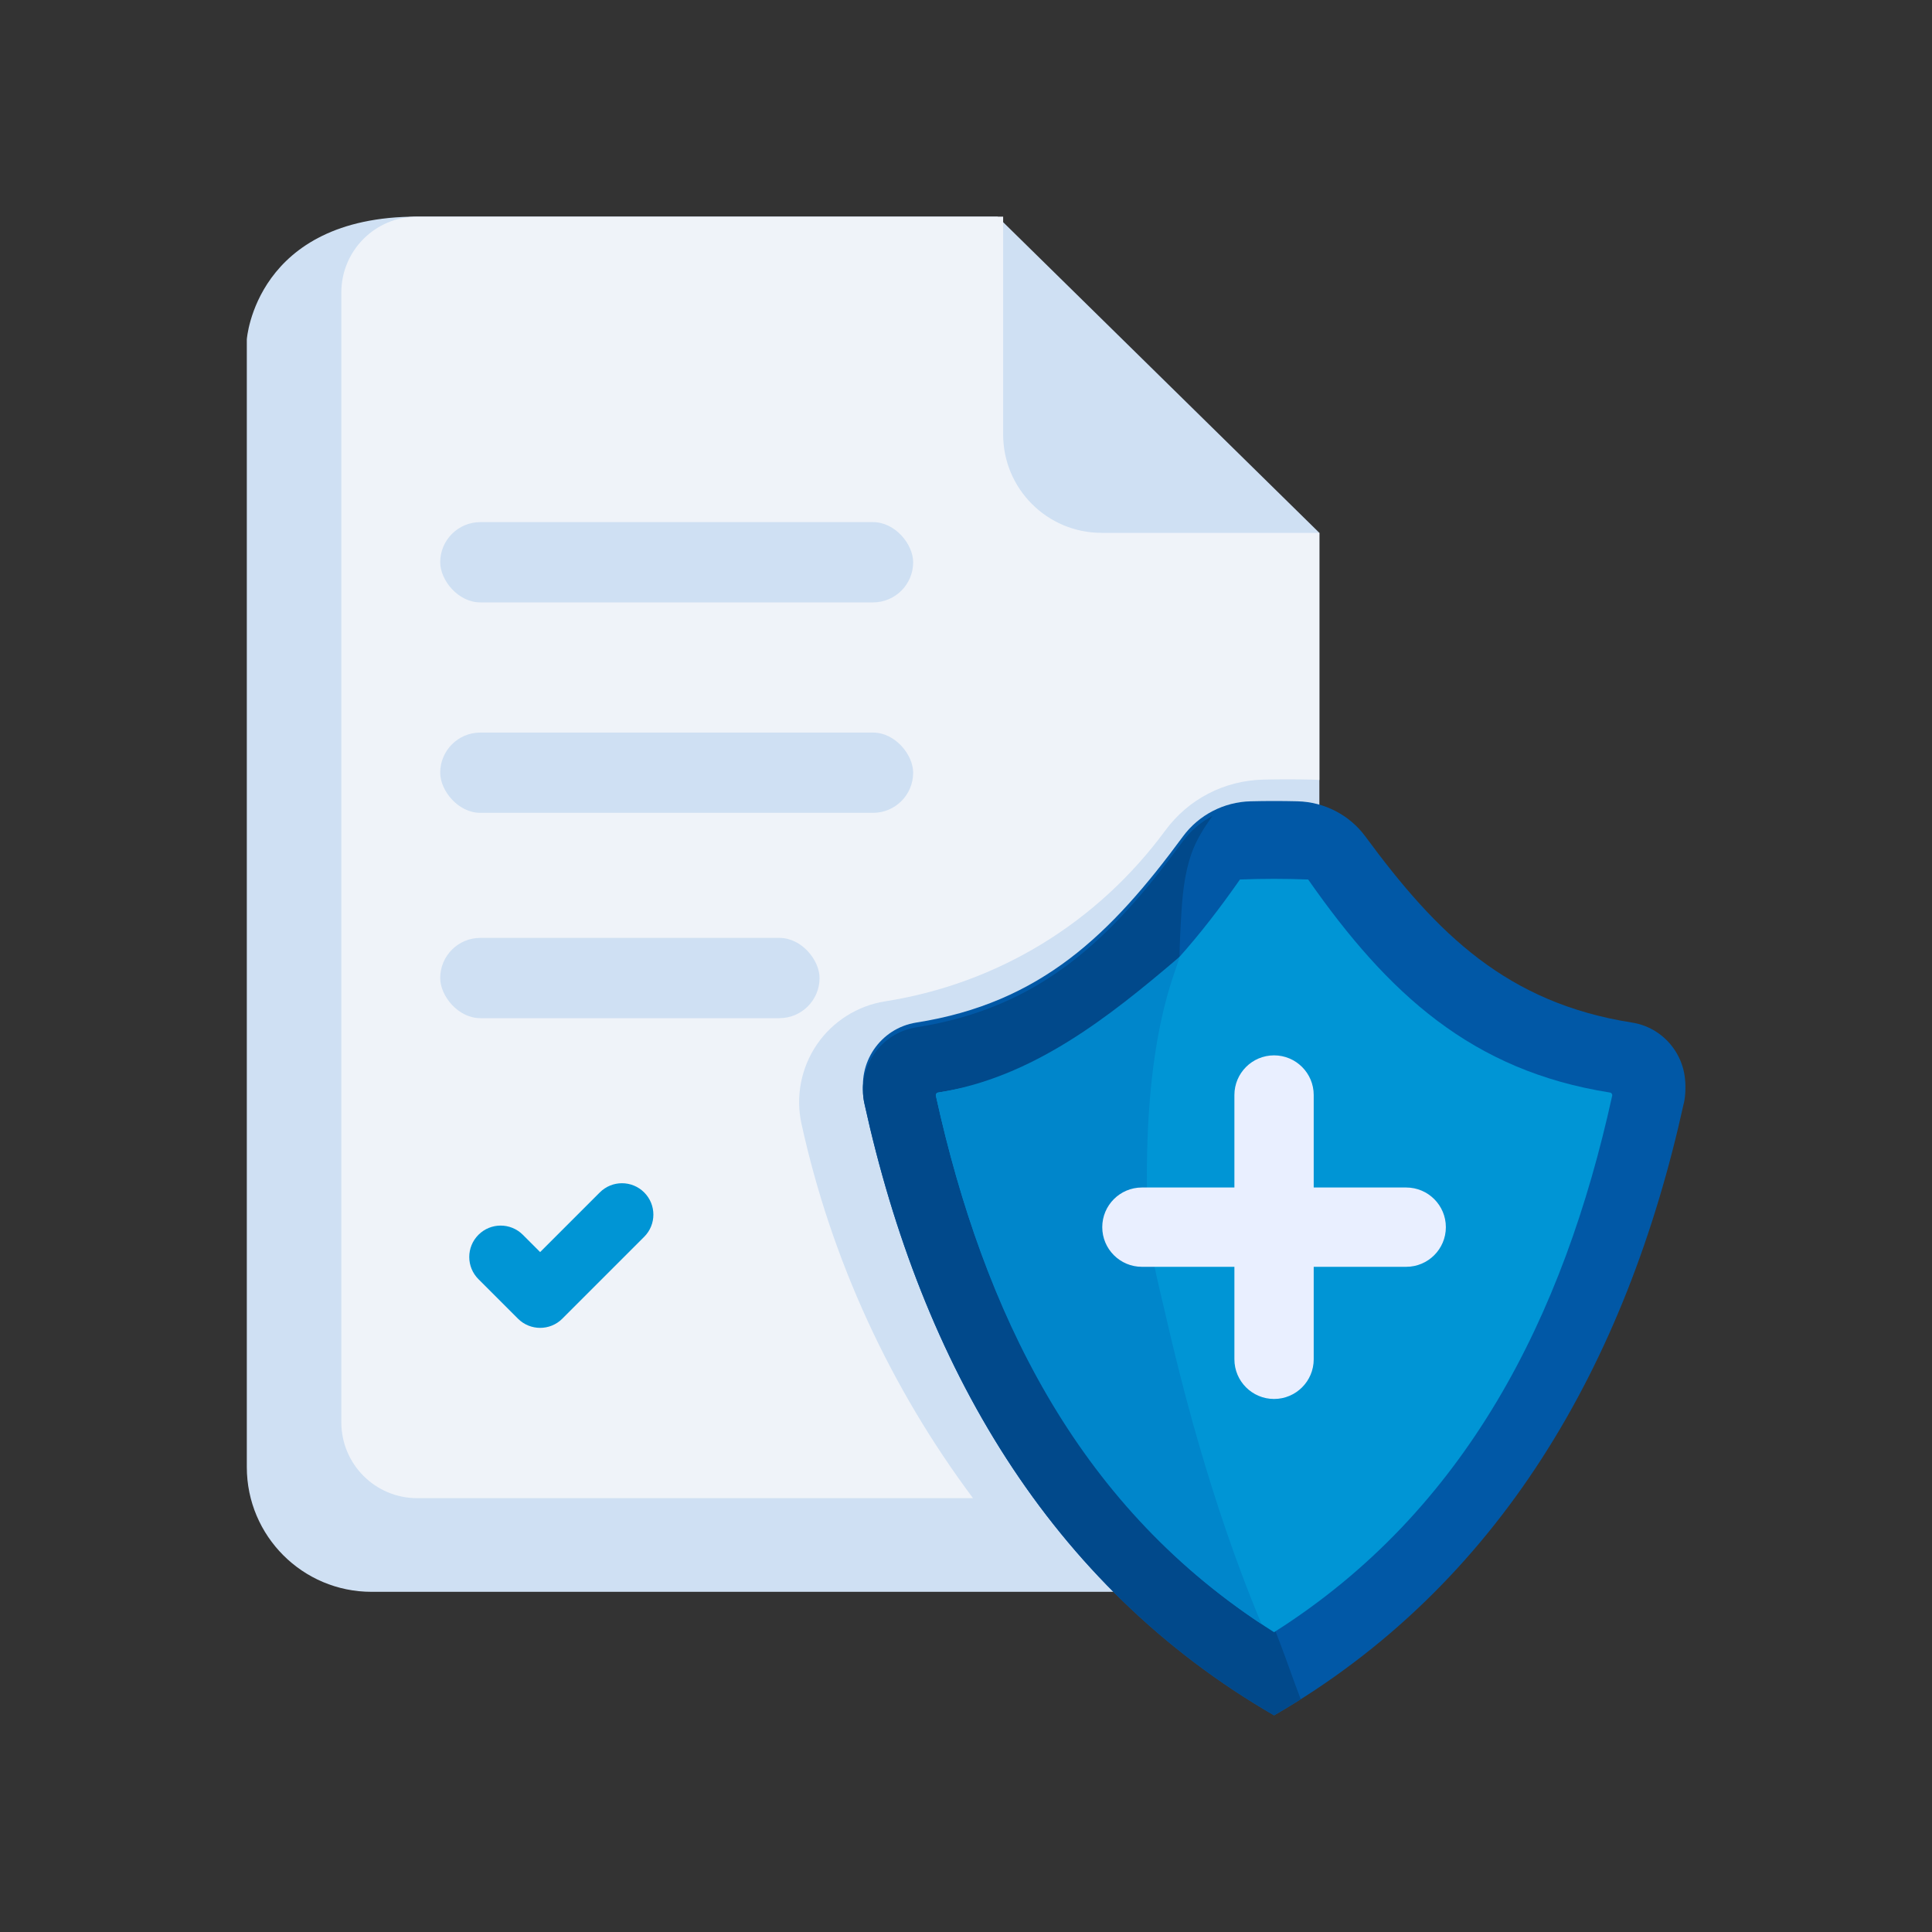 <?xml version="1.0" encoding="UTF-8"?>
<svg id="Layer_1" xmlns="http://www.w3.org/2000/svg" version="1.1" viewBox="0 0 400 400">
  <rect x="0" y="0" width="400" height="400" fill="#333333" stroke="none"/>
  <!-- Generator: Adobe Illustrator 29.3.1, SVG Export Plug-In . SVG Version: 2.1.0 Build 151)  -->
  <defs>
    <style>
      .st0 {
        fill: #0095d5;
      }

      .st1 {
        fill: #01498b;
      }

      .st2 {
        fill: #0086cb;
      }

      .st3 {
        fill: #e9efff;
      }

      .st4 {
        fill: #0158a6;
      }

      .st5 {
        fill: #eff3f9;
      }

      .st6 {
        fill: #cfe0f3;
      }
    </style>
  </defs>
  <path class="st6" d="M273.16,329.57H76.92c-14.26,0-25.82-11.56-25.82-25.82V70.27s1.76-25.42,35.28-25.42h120.14l66.64,65.47v219.25Z"/>
  <path class="st5" d="M273.16,110.32v51.18c-.52-.05-1.04-.08-1.57-.09-1.66-.04-3.34-.06-5.02-.06s-3.35.02-5.02.06c-8.12.2-15.52,4.04-20.31,10.56-14.08,19.12-34.68,31.68-58,35.35-5.7.9-10.85,4.15-14.11,8.93-3.27,4.79-4.44,10.77-3.19,16.43,6.21,28.28,18.45,54.66,35.51,77.5h-115.07c-8.68,0-15.71-7.03-15.71-15.71V60.56c0-8.68,7.03-15.71,15.71-15.71h121.31v45.09c0,11.26,9.12,20.38,20.37,20.38h45.1Z"/>
  <g>
    <path class="st4" d="M348.6,228.46c-11.88,54.09-38.25,99.75-84.81,126.69-46.57-26.94-72.94-72.6-84.82-126.69-1.62-7.35,3.3-14.58,10.74-15.75,25.85-4.07,40.33-18.32,55.19-38.51,3.3-4.49,8.5-7.17,14.07-7.3,1.6-.04,3.21-.06,4.83-.06s3.22.02,4.83.06c5.57.14,10.77,2.82,14.07,7.3,14.86,20.19,29.33,34.44,55.18,38.51,7.44,1.17,12.35,8.39,10.74,15.75Z"/>
    <path class="st4" d="M348.6,227.46c-11.88,54.09-38.25,99.75-84.81,126.69-46.57-26.94-72.94-72.6-84.82-126.69-1.62-7.35,3.3-14.58,10.74-15.75,25.85-4.07,40.33-18.32,55.19-38.51,3.3-4.49,8.5-7.17,14.07-7.3,1.6-.04,3.21-.06,4.83-.06s3.22.02,4.83.06c5.57.14,10.77,2.82,14.07,7.3,14.86,20.19,29.33,34.44,55.18,38.51,7.44,1.17,12.35,8.39,10.74,15.75Z"/>
    <path class="st1" d="M266.24,343.45c-1.31-3.62-2.77-7.19-4.09-10.81-1.35-3.68-2.51-7.43-3.54-11.22-2.07-7.62-3.59-15.37-5.12-23.11-1.6-8.08-2.42-16.29-3.13-24.49-.71-8.25-1.27-16.52-2.15-24.76-.87-8.16-2-16.28-2.79-24.45-.78-8.11-1.3-16.25-1.25-24.4.03-3.97.2-7.93.47-11.89.25-3.83.72-7.69,1.95-11.34,1-2.95,2.63-5.52,4.43-8.04-2.39,1.25-4.49,3.03-6.13,5.25-14.86,20.19-29.34,34.44-55.19,38.51-7.44,1.17-12.35,8.39-10.74,15.75,11.88,54.09,38.26,99.75,84.82,126.69,1.86-1.08,3.7-2.2,5.52-3.33-1.06-2.78-2.06-5.57-3.07-8.37Z"/>
    <g>
      <g>
        <path class="st0" d="M263.78,337.93c-39.68-25.13-59.94-65.23-70.01-111.05-.02-.07-.05-.24.09-.45.13-.2.28-.22.36-.23,28.6-4.5,45.96-20.45,62.5-44.11,2.33-.09,4.69-.14,7.06-.14s4.72.05,7.06.14c16.54,23.66,33.9,39.6,62.49,44.11.07.01.22.03.36.23.14.21.11.38.09.45-10.06,45.82-30.32,85.93-70,111.05Z"/>
        <path class="st2" d="M257.05,325.8c-2.22-5.92-4.26-11.9-6.16-17.93-1.87-5.94-3.6-11.92-5.2-17.94-1.56-5.86-3-11.75-4.36-17.66-1.61-6.99-3.54-14.01-3.76-21.18-1.15-36.8,6.22-50.33,6.63-52.98-14.74,12.58-30.43,25.01-49.98,28.09-.07.01-.22.03-.36.23-.14.21-.11.38-.09.45,9.84,44.81,29.1,84.14,67.41,109.36-1.44-3.45-2.82-6.93-4.13-10.44Z"/>
      </g>
      <path class="st3" d="M263.78,289.64c-4.53,0-8.21-3.68-8.21-8.21v-54.72c0-4.53,3.68-8.21,8.21-8.21s8.21,3.68,8.21,8.21v54.72c0,4.53-3.68,8.21-8.21,8.21Z"/>
      <path class="st3" d="M291.14,262.28h-54.72c-4.53,0-8.21-3.68-8.21-8.21s3.68-8.21,8.21-8.21h54.72c4.53,0,8.21,3.68,8.21,8.21s-3.68,8.21-8.21,8.21Z"/>
    </g>
  </g>
  <rect class="st6" x="91.14" y="108.1" width="97.92" height="16.62" rx="8.31" ry="8.31"/>
  <rect class="st6" x="91.14" y="151.67" width="97.92" height="16.62" rx="8.31" ry="8.31"/>
  <rect class="st6" x="91.14" y="194.18" width="78.54" height="16.62" rx="8.31" ry="8.31"/>
  <path class="st0" d="M111.84,274.92c-1.66,0-3.33-.63-4.6-1.9l-8.18-8.18c-2.54-2.54-2.54-6.65,0-9.19s6.65-2.54,9.19,0l3.58,3.58,12.35-12.35c2.54-2.54,6.65-2.54,9.19,0s2.54,6.65,0,9.19l-16.95,16.95c-1.27,1.27-2.93,1.9-4.6,1.9Z"/>
</svg>